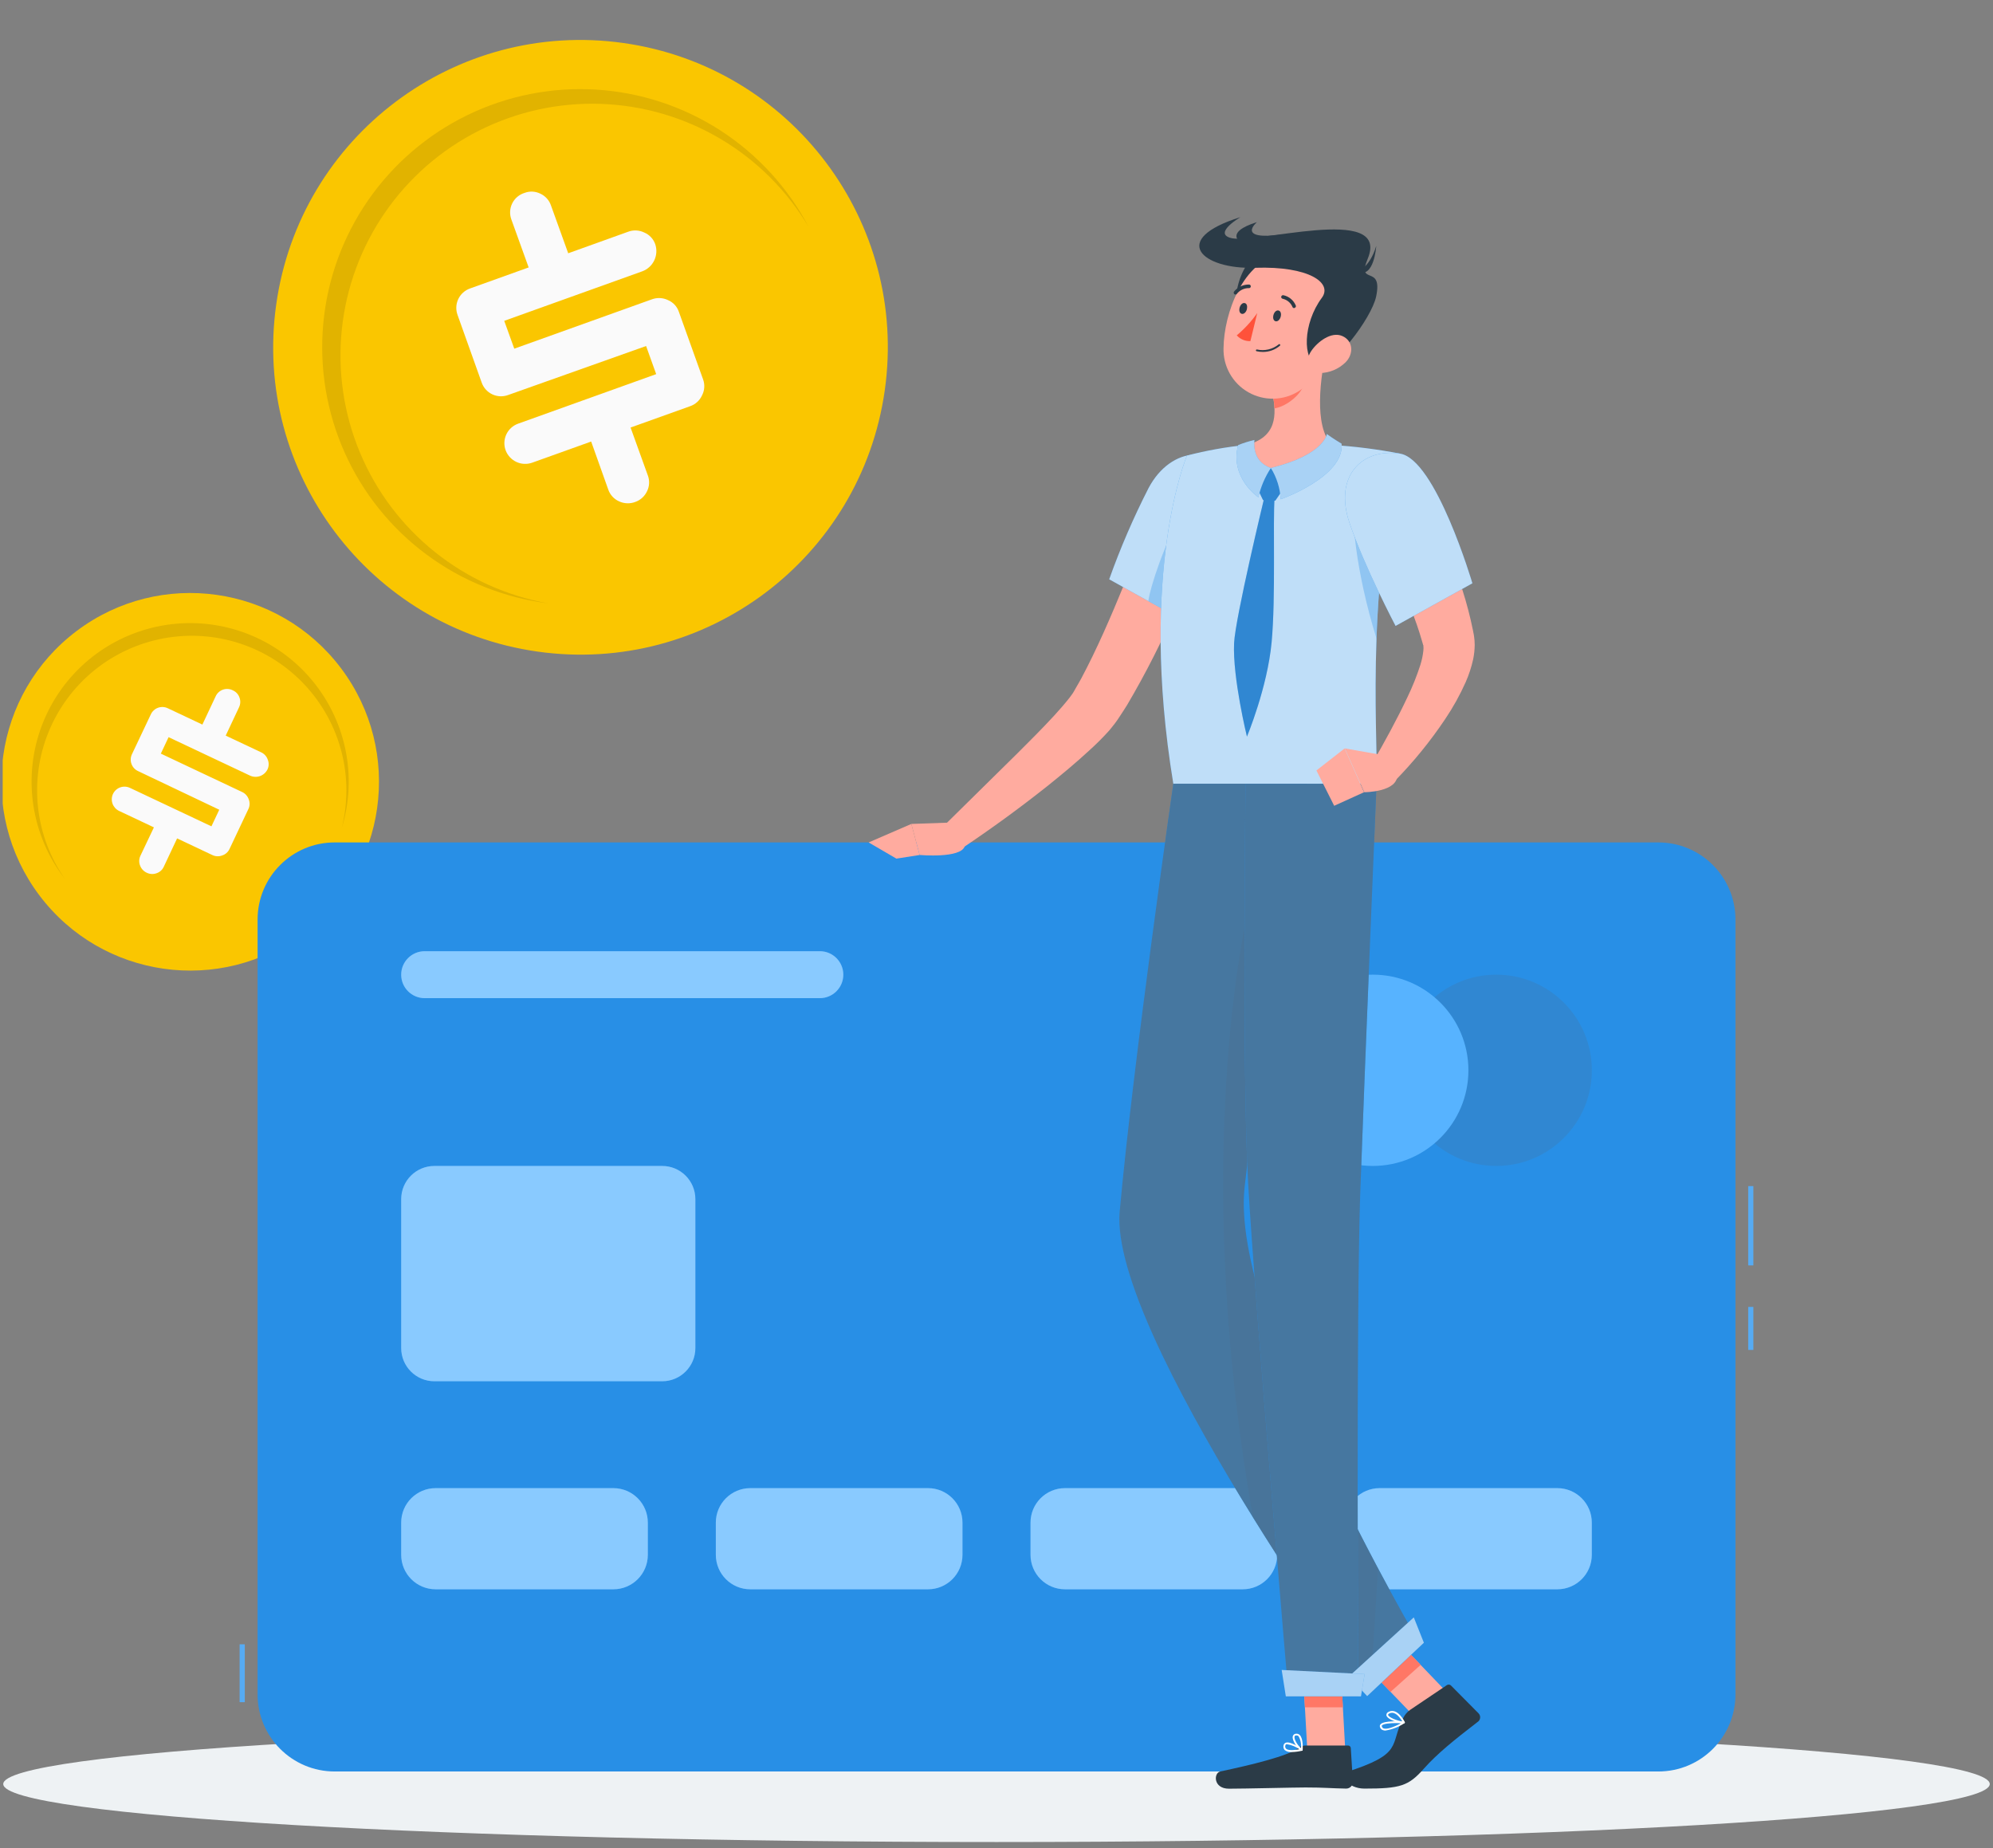 <svg width="371" height="344" viewBox="0 0 371 344" fill="none" xmlns="http://www.w3.org/2000/svg">
<rect x="0" y="0" width="371" height="344" fill="#808080" stroke="none"/>
<g clip-path="url(#clip0_1166_8602)">
<path d="M185.501 342.879C287.615 342.879 370.396 338.046 370.396 332.085C370.396 326.123 287.615 321.29 185.501 321.29C83.386 321.29 0.605 326.123 0.605 332.085C0.605 338.046 83.386 342.879 185.501 342.879Z" fill="#EEF2F4"/>
<path d="M56.537 173.607C72.046 161.937 75.158 139.905 63.488 124.396C51.818 108.887 29.785 105.775 14.277 117.444C-1.232 129.114 -4.344 151.147 7.325 166.656C18.995 182.165 41.028 185.277 56.537 173.607Z" fill="#FAC600"/>
<path opacity="0.1" d="M63.591 154.236C64.782 149.561 64.778 144.66 63.581 139.986C62.383 135.312 60.03 131.014 56.738 127.487C53.445 123.96 49.319 121.317 44.738 119.801C40.157 118.285 35.269 117.945 30.523 118.812C25.776 119.678 21.323 121.724 17.574 124.761C13.825 127.798 10.898 131.728 9.065 136.191C7.231 140.654 6.549 145.506 7.08 150.302C7.611 155.098 9.339 159.683 12.106 163.636C8.988 159.632 6.956 154.892 6.204 149.873C5.453 144.855 6.008 139.727 7.816 134.985C9.625 130.244 12.625 126.049 16.527 122.805C20.43 119.561 25.102 117.378 30.094 116.466C35.087 115.555 40.229 115.946 45.026 117.601C49.823 119.257 54.112 122.121 57.479 125.918C60.846 129.715 63.178 134.315 64.249 139.276C65.319 144.236 65.093 149.389 63.591 154.236Z" fill="black"/>
<path d="M46.23 150.611L42.719 158.045C42.586 158.328 42.395 158.58 42.16 158.786C41.924 158.991 41.648 159.145 41.35 159.239C41.053 159.352 40.736 159.402 40.419 159.387C40.102 159.372 39.792 159.291 39.507 159.151L32.968 156.062L30.493 161.328C30.364 161.614 30.178 161.87 29.945 162.08C29.712 162.29 29.439 162.449 29.141 162.548C28.849 162.654 28.539 162.701 28.229 162.686C27.918 162.671 27.614 162.594 27.333 162.46C27.042 162.33 26.78 162.142 26.563 161.909C26.346 161.675 26.178 161.4 26.069 161.1C25.956 160.807 25.905 160.493 25.918 160.179C25.932 159.865 26.01 159.557 26.148 159.274L28.65 154.008L22.164 150.945C21.597 150.673 21.16 150.189 20.948 149.598C20.737 149.006 20.766 148.355 21.031 147.785C21.3 147.218 21.782 146.78 22.373 146.567C22.963 146.355 23.614 146.386 24.182 146.653L39.358 153.815L40.815 150.725L25.709 143.537C25.424 143.408 25.168 143.223 24.955 142.993C24.743 142.763 24.578 142.493 24.472 142.198C24.366 141.904 24.319 141.591 24.336 141.278C24.352 140.965 24.432 140.659 24.569 140.377L28.079 132.97C28.21 132.686 28.396 132.431 28.627 132.22C28.857 132.009 29.128 131.846 29.422 131.741C29.716 131.635 30.028 131.59 30.34 131.606C30.652 131.623 30.958 131.701 31.239 131.837L37.673 134.874L40.148 129.608C40.28 129.317 40.471 129.057 40.708 128.843C40.945 128.629 41.224 128.466 41.527 128.364C41.83 128.262 42.15 128.223 42.468 128.25C42.787 128.277 43.096 128.368 43.378 128.52C43.658 128.646 43.91 128.83 44.117 129.057C44.323 129.285 44.481 129.554 44.58 129.845C44.69 130.138 44.739 130.45 44.724 130.762C44.708 131.075 44.63 131.381 44.492 131.662L42.017 136.928L48.609 140.035C48.898 140.167 49.156 140.356 49.369 140.592C49.582 140.827 49.744 141.104 49.846 141.404C49.964 141.694 50.02 142.005 50.011 142.318C50.002 142.631 49.928 142.939 49.794 143.221C49.511 143.798 49.014 144.242 48.41 144.458C47.805 144.675 47.139 144.646 46.555 144.38L31.38 137.218L29.94 140.281L45.054 147.417C45.344 147.548 45.604 147.737 45.818 147.973C46.032 148.208 46.197 148.485 46.3 148.786C46.419 149.078 46.474 149.391 46.462 149.706C46.45 150.021 46.371 150.329 46.23 150.611Z" fill="#FAFAFA"/>
<path d="M164.704 72.65C169.122 41.367 147.345 12.426 116.063 8.007C84.781 3.589 55.839 25.366 51.421 56.648C47.002 87.93 68.779 116.872 100.061 121.29C131.344 125.709 160.285 103.932 164.704 72.65Z" fill="#FAC600"/>
<path opacity="0.1" d="M150.528 42.235C146.516 35.483 140.872 29.847 134.114 25.846C127.356 21.844 119.7 19.606 111.851 19.336C104.002 19.066 96.211 20.773 89.194 24.3C82.176 27.828 76.158 33.062 71.693 39.523C67.227 45.984 64.457 53.463 63.636 61.274C62.816 69.085 63.972 76.977 66.999 84.225C70.025 91.472 74.824 97.843 80.956 102.751C87.087 107.659 94.354 110.947 102.088 112.314C93.891 111.293 86.096 108.177 79.454 103.265C72.813 98.353 67.55 91.812 64.174 84.274C60.798 76.735 59.422 68.453 60.18 60.228C60.938 52.003 63.803 44.111 68.5 37.317C73.197 30.522 79.566 25.052 86.993 21.437C94.42 17.821 102.654 16.182 110.899 16.676C119.144 17.17 127.123 19.782 134.065 24.259C141.006 28.736 146.676 34.928 150.528 42.235Z" fill="black"/>
<path d="M126.373 58.045L130.888 70.642C131.06 71.121 131.131 71.631 131.096 72.138C131.061 72.646 130.922 73.141 130.686 73.592C130.474 74.063 130.167 74.486 129.785 74.833C129.402 75.181 128.953 75.446 128.464 75.613L117.382 79.583L120.594 88.493C120.775 88.97 120.855 89.479 120.829 89.989C120.803 90.498 120.671 90.997 120.443 91.453C120.228 91.911 119.925 92.322 119.55 92.662C119.176 93.002 118.737 93.264 118.26 93.433C117.775 93.618 117.258 93.703 116.739 93.684C116.22 93.665 115.71 93.542 115.24 93.322C114.772 93.115 114.352 92.813 114.006 92.436C113.66 92.058 113.396 91.614 113.23 91.13L110.047 82.189L99.056 86.129C98.091 86.468 97.032 86.414 96.107 85.977C95.182 85.54 94.467 84.756 94.116 83.795C93.772 82.834 93.823 81.774 94.258 80.85C94.694 79.926 95.478 79.212 96.44 78.866L122.15 69.642L120.271 64.409L94.611 73.522C94.134 73.701 93.626 73.784 93.117 73.763C92.607 73.743 92.107 73.622 91.646 73.405C91.184 73.188 90.771 72.882 90.43 72.502C90.089 72.123 89.828 71.68 89.661 71.198L85.176 58.631C85 58.154 84.921 57.646 84.943 57.138C84.966 56.63 85.089 56.131 85.306 55.671C85.524 55.212 85.83 54.8 86.209 54.459C86.587 54.12 87.029 53.858 87.509 53.691L98.41 49.781L95.197 40.871C95.015 40.384 94.935 39.865 94.962 39.345C94.988 38.826 95.121 38.318 95.352 37.852C95.583 37.386 95.907 36.972 96.305 36.637C96.702 36.301 97.164 36.051 97.662 35.901C98.131 35.724 98.631 35.645 99.132 35.67C99.632 35.694 100.122 35.821 100.572 36.042C101.035 36.253 101.45 36.556 101.793 36.933C102.135 37.31 102.396 37.753 102.562 38.235L105.774 47.145L116.937 43.134C117.421 42.953 117.937 42.873 118.453 42.9C118.969 42.926 119.474 43.057 119.937 43.286C120.407 43.484 120.829 43.778 121.179 44.148C121.529 44.519 121.797 44.958 121.968 45.438C122.307 46.427 122.246 47.509 121.799 48.454C121.352 49.4 120.553 50.133 119.574 50.499L93.864 59.722L95.733 64.904L121.342 55.721C121.827 55.539 122.344 55.458 122.861 55.482C123.379 55.507 123.886 55.636 124.352 55.863C124.824 56.062 125.249 56.36 125.597 56.736C125.945 57.113 126.21 57.559 126.373 58.045Z" fill="#FAFAFA"/>
<path d="M45.567 306.08H44.613V316.846H45.567V306.08Z" fill="#57B3FF"/>
<path opacity="0.1" d="M45.567 306.08H44.613V316.846H45.567V306.08Z" fill="#536D82"/>
<path d="M326.385 220.789H325.432V235.541H326.385V220.789Z" fill="#57B3FF"/>
<path d="M326.385 243.275H325.432V251.276H326.385V243.275Z" fill="#57B3FF"/>
<path opacity="0.1" d="M326.385 220.789H325.432V235.541H326.385V220.789Z" fill="#536D82"/>
<path opacity="0.1" d="M326.385 243.275H325.432V251.276H326.385V243.275Z" fill="#536D82"/>
<path d="M308.706 156.811H62.303C54.377 156.811 47.951 163.237 47.951 171.163V315.396C47.951 323.323 54.377 329.748 62.303 329.748H308.706C316.632 329.748 323.058 323.323 323.058 315.396V171.163C323.058 163.237 316.632 156.811 308.706 156.811Z" fill="#288FE6"/>
<path opacity="0.2" d="M278.525 217.032C288.357 217.032 296.328 209.061 296.328 199.228C296.328 189.395 288.357 181.424 278.525 181.424C268.692 181.424 260.721 189.395 260.721 199.228C260.721 209.061 268.692 217.032 278.525 217.032Z" fill="#536D82"/>
<path d="M255.542 217.032C265.375 217.032 273.346 209.061 273.346 199.228C273.346 189.395 265.375 181.424 255.542 181.424C245.709 181.424 237.738 189.395 237.738 199.228C237.738 209.061 245.709 217.032 255.542 217.032Z" fill="#57B3FF"/>
<path d="M123.266 217.032H80.859C77.446 217.032 74.68 219.798 74.68 223.211V250.932C74.68 254.345 77.446 257.112 80.859 257.112H123.266C126.679 257.112 129.445 254.345 129.445 250.932V223.211C129.445 219.798 126.679 217.032 123.266 217.032Z" fill="#57B3FF"/>
<path opacity="0.3" d="M123.266 217.032H80.859C77.446 217.032 74.68 219.798 74.68 223.211V250.932C74.68 254.345 77.446 257.112 80.859 257.112H123.266C126.679 257.112 129.445 254.345 129.445 250.932V223.211C129.445 219.798 126.679 217.032 123.266 217.032Z" fill="white"/>
<path d="M152.609 177.056H79.057C76.639 177.056 74.68 179.014 74.68 181.429C74.68 183.844 76.639 185.801 79.057 185.801H152.609C155.026 185.801 156.986 183.844 156.986 181.429C156.986 179.014 155.026 177.056 152.609 177.056Z" fill="#57B3FF"/>
<path opacity="0.3" d="M152.609 177.056H79.057C76.639 177.056 74.68 179.014 74.68 181.429C74.68 183.844 76.639 185.801 79.057 185.801H152.609C155.026 185.801 156.986 183.844 156.986 181.429C156.986 179.014 155.026 177.056 152.609 177.056Z" fill="white"/>
<path d="M114.178 277.004H81.097C77.553 277.004 74.68 279.877 74.68 283.422V289.42C74.68 292.965 77.553 295.838 81.097 295.838H114.178C117.723 295.838 120.596 292.965 120.596 289.42V283.422C120.596 279.877 117.723 277.004 114.178 277.004Z" fill="#57B3FF"/>
<path opacity="0.3" d="M114.178 277.004H81.097C77.553 277.004 74.68 279.877 74.68 283.422V289.42C74.68 292.965 77.553 295.838 81.097 295.838H114.178C117.723 295.838 120.596 292.965 120.596 289.42V283.422C120.596 279.877 117.723 277.004 114.178 277.004Z" fill="white"/>
<path d="M172.75 277.004H139.67C136.125 277.004 133.252 279.877 133.252 283.422V289.42C133.252 292.965 136.125 295.838 139.67 295.838H172.75C176.295 295.838 179.168 292.965 179.168 289.42V283.422C179.168 279.877 176.295 277.004 172.75 277.004Z" fill="#57B3FF"/>
<path opacity="0.3" d="M172.75 277.004H139.67C136.125 277.004 133.252 279.877 133.252 283.422V289.42C133.252 292.965 136.125 295.838 139.67 295.838H172.75C176.295 295.838 179.168 292.965 179.168 289.42V283.422C179.168 279.877 176.295 277.004 172.75 277.004Z" fill="white"/>
<path d="M231.33 277.004H198.25C194.705 277.004 191.832 279.877 191.832 283.422V289.42C191.832 292.965 194.705 295.838 198.25 295.838H231.33C234.875 295.838 237.748 292.965 237.748 289.42V283.422C237.748 279.877 234.875 277.004 231.33 277.004Z" fill="#57B3FF"/>
<path opacity="0.3" d="M231.33 277.004H198.25C194.705 277.004 191.832 279.877 191.832 283.422V289.42C191.832 292.965 194.705 295.838 198.25 295.838H231.33C234.875 295.838 237.748 292.965 237.748 289.42V283.422C237.748 279.877 234.875 277.004 231.33 277.004Z" fill="white"/>
<path d="M289.901 277.004H256.82C253.276 277.004 250.402 279.877 250.402 283.422V289.42C250.402 292.965 253.276 295.838 256.82 295.838H289.901C293.445 295.838 296.319 292.965 296.319 289.42V283.422C296.319 279.877 293.445 277.004 289.901 277.004Z" fill="#57B3FF"/>
<path opacity="0.3" d="M289.901 277.004H256.82C253.276 277.004 250.402 279.877 250.402 283.422V289.42C250.402 292.965 253.276 295.838 256.82 295.838H289.901C293.445 295.838 296.319 292.965 296.319 289.42V283.422C296.319 279.877 293.445 277.004 289.901 277.004Z" fill="white"/>
<path d="M226.505 94.236C224.245 100.615 221.737 106.785 219.076 112.955C216.383 119.229 213.294 125.325 209.826 131.207C209.359 131.96 208.873 132.714 208.367 133.467L207.995 134.03L207.49 134.726C207.146 135.164 206.822 135.546 206.536 135.918C205.335 137.257 204.061 138.531 202.722 139.732C200.176 142.088 197.582 144.224 194.959 146.331C189.695 150.508 184.317 154.418 178.748 158.127L175.42 153.998L189.438 140.18C191.755 137.882 194.053 135.565 196.199 133.248C197.258 132.094 198.287 130.911 199.136 129.824C199.346 129.557 199.527 129.29 199.689 129.061L199.89 128.737L200.166 128.241C200.538 127.583 200.929 126.944 201.291 126.267C204.209 120.784 206.784 114.824 209.264 108.778C211.743 102.732 214.127 96.639 216.416 90.593L226.505 94.236Z" fill="#FFAB9F"/>
<path d="M229.184 89.639C231.349 95.971 218.627 114.595 218.627 114.595L206.479 107.834C208.549 102.023 210.995 96.353 213.802 90.86C218.055 82.811 226.809 82.687 229.184 89.639Z" fill="#288FE6"/>
<path opacity="0.7" d="M229.184 89.639C231.349 95.971 218.627 114.595 218.627 114.595L206.479 107.834C208.549 102.023 210.995 96.353 213.802 90.86C218.055 82.811 226.809 82.687 229.184 89.639Z" fill="white"/>
<path opacity="0.31" d="M229.365 90.431C226.637 89.124 223.5 90.221 220.191 95.447C216.882 100.672 214.069 109.398 213.764 111.887L218.637 114.586C218.637 114.586 230.376 97.382 229.365 90.431Z" fill="#288FE6"/>
<path d="M220.955 84.795C220.955 84.795 211.877 106.146 218.418 145.902H256.229C256.696 140.095 254.026 111.782 260.577 84.433C256.415 83.622 252.204 83.087 247.971 82.83C242.619 82.525 237.254 82.525 231.902 82.83C228.209 83.206 224.549 83.862 220.955 84.795Z" fill="#288FE6"/>
<path opacity="0.7" d="M220.955 84.795C220.955 84.795 211.877 106.146 218.418 145.902H256.229C256.696 140.095 254.026 111.782 260.577 84.433C256.415 83.622 252.204 83.087 247.971 82.83C242.619 82.525 237.254 82.525 231.902 82.83C228.209 83.206 224.549 83.862 220.955 84.795Z" fill="white"/>
<path d="M269.616 315.292L264.019 320.308L253.348 309.198L258.955 304.182L269.616 315.292Z" fill="#FFAB9F"/>
<path d="M250.421 325.724H243.355L242.439 309.36H249.506L250.421 325.724Z" fill="#FFAB9F"/>
<path d="M253.357 309.198L258.85 314.929L264.457 309.904L258.965 304.182L253.357 309.198Z" fill="#FF7765"/>
<path d="M249.506 309.36H242.439L242.916 317.8H249.982L249.506 309.36Z" fill="#FF7765"/>
<path d="M218.418 145.902C218.418 145.902 210.97 197.454 208.434 225.509C206.393 248.024 255.074 315.148 255.074 315.148L264.487 306.289C264.487 306.289 228.936 246.107 231.673 221.046C234.324 196.777 243.307 145.873 243.307 145.873L218.418 145.902Z" fill="#288FE6"/>
<path opacity="0.7" d="M218.418 145.902C218.418 145.902 210.97 197.454 208.434 225.509C206.393 248.024 255.074 315.148 255.074 315.148L264.487 306.289C264.487 306.289 228.936 246.107 231.673 221.046C234.324 196.777 243.307 145.873 243.307 145.873L218.418 145.902Z" fill="#536D82"/>
<path opacity="0.2" d="M231.674 221.075C233.037 208.573 236.089 188.986 238.711 172.946C237.338 170.257 233.486 164.812 233.486 164.812C230.034 176.742 222.529 221.714 233.238 282.449C244.395 300.434 255.075 315.177 255.075 315.177L256.534 291.985C246.226 272.589 229.776 238.402 231.674 221.075Z" fill="#536D82"/>
<path d="M231.863 145.902C231.863 145.902 231.196 199.924 232.34 220.169C233.589 242.331 239.883 315.768 239.883 315.768H252.833C252.833 315.768 252.442 244.124 253.205 222.191C254.054 198.351 256.247 145.902 256.247 145.902H231.863Z" fill="#288FE6"/>
<path opacity="0.7" d="M231.863 145.902C231.863 145.902 231.196 199.924 232.34 220.169C233.589 242.331 239.883 315.768 239.883 315.768H252.833C252.833 315.768 252.442 244.124 253.205 222.191C254.054 198.351 256.247 145.902 256.247 145.902H231.863Z" fill="#536D82"/>
<path d="M242.983 324.913H250.927C251.059 324.908 251.188 324.955 251.287 325.044C251.385 325.134 251.444 325.258 251.451 325.39L251.842 331.674C251.843 331.839 251.812 332.001 251.751 332.153C251.689 332.305 251.598 332.444 251.483 332.561C251.368 332.678 251.231 332.771 251.08 332.834C250.929 332.898 250.767 332.932 250.602 332.933C247.837 332.886 246.512 332.723 243.021 332.723C240.876 332.723 231.74 332.952 228.774 332.952C225.809 332.952 225.914 330.015 227.144 329.748C232.78 328.556 239.77 326.887 241.772 325.343C242.117 325.07 242.543 324.919 242.983 324.913Z" fill="#2B3B47"/>
<path d="M262.475 318.295L269.284 313.709C269.395 313.62 269.533 313.572 269.675 313.572C269.817 313.572 269.955 313.62 270.066 313.709L275.273 318.963C275.374 319.078 275.449 319.215 275.492 319.362C275.535 319.51 275.545 319.665 275.522 319.817C275.498 319.969 275.441 320.114 275.355 320.242C275.27 320.369 275.157 320.476 275.025 320.555C270.676 323.903 267.539 326.43 265.06 329.214C262.199 332.466 260.654 332.933 253.979 332.933C250.889 332.933 249.144 330.33 250.403 329.929C261.522 326.411 258.546 324.875 261.255 319.716C261.537 319.149 261.957 318.66 262.475 318.295Z" fill="#2B3B47"/>
<path d="M177.022 153.111L169.65 153.369L171.195 159.148C171.195 159.148 178.9 159.834 179.587 157.507L177.022 153.111Z" fill="#FFAB9F"/>
<path d="M161.697 156.811L166.866 159.825L171.195 159.148L169.65 153.369L161.697 156.811Z" fill="#FFAB9F"/>
<path opacity="0.31" d="M252.127 91.184C251.345 95.685 252.385 106.442 256.247 118.896C256.549 108.226 257.791 97.603 259.957 87.15V87.093C257.477 86.845 252.881 86.96 252.127 91.184Z" fill="#288FE6"/>
<path d="M247.007 64.731C245.815 69.9 244.47 79.378 247.96 82.85C247.96 82.85 246.453 87.131 236.841 87.131C226.275 87.131 231.892 82.85 231.892 82.85C237.709 81.476 237.709 77.195 236.841 73.18L247.007 64.731Z" fill="#FFAB9F"/>
<path d="M236.574 87.112L233.713 90.154L235.115 93.091L237.394 93.196L239.339 90.392L236.574 87.112Z" fill="#288FE6"/>
<path d="M242.869 68.174L236.852 73.151C237.068 74.091 237.202 75.049 237.252 76.012C239.464 75.697 242.573 73.275 242.888 70.968C243.056 70.043 243.05 69.095 242.869 68.174Z" fill="#FF7765"/>
<path d="M234.467 47.204C230.853 48.434 227.963 58.017 232.178 60.554C236.393 63.091 241.333 44.867 234.467 47.204Z" fill="#2B3B47"/>
<path d="M249.267 59.314C247.111 65.99 246.196 70.023 241.847 72.76C240.445 73.662 238.822 74.163 237.155 74.209C235.488 74.255 233.84 73.844 232.39 73.021C230.94 72.198 229.742 70.995 228.926 69.54C228.111 68.086 227.708 66.436 227.763 64.769C227.848 58.351 231.358 48.472 238.748 47.232C240.341 46.925 241.987 47.041 243.52 47.57C245.054 48.098 246.422 49.02 247.487 50.244C248.552 51.468 249.277 52.95 249.59 54.541C249.902 56.133 249.79 57.779 249.267 59.314Z" fill="#FFAB9F"/>
<path d="M254.607 48.157C252.452 53.364 257.468 49.016 256.171 55.195C255.332 59.219 248.066 68.86 245.262 67.983C242.458 67.105 242.487 60.268 246.063 55.433C248.123 52.658 243.669 49.511 233.666 49.845C223.663 50.179 217.617 44.553 230.91 40.423C230.91 40.423 226.009 43.284 228.917 44.238C233.037 45.773 258.927 37.725 254.607 48.157Z" fill="#2B3B47"/>
<path d="M252.701 50.541C252.596 50.541 254.942 49.959 256.191 45.773C256.191 45.84 255.781 52.01 252.701 50.541Z" fill="#2B3B47"/>
<path d="M233.98 41.348C227.829 43.256 230.375 45.401 232.921 45.935L238.757 43.647C229.889 44.82 233.98 41.348 233.98 41.348Z" fill="#2B3B47"/>
<path d="M250.449 67.468C249.171 68.711 247.464 69.417 245.681 69.442C243.326 69.442 242.821 67.21 244.089 65.341C245.214 63.663 247.789 61.641 249.868 62.547C251.947 63.453 252.013 65.933 250.449 67.468Z" fill="#FFAB9F"/>
<path d="M238.406 58.943C238.263 59.496 237.853 59.896 237.453 59.801C237.052 59.705 236.909 59.2 237.052 58.647C237.195 58.094 237.605 57.693 238.006 57.798C238.406 57.903 238.549 58.389 238.406 58.943Z" fill="#2B3B47"/>
<path d="M232.111 57.56C231.968 58.113 231.558 58.513 231.158 58.418C230.757 58.323 230.614 57.827 230.757 57.274C230.9 56.721 231.301 56.32 231.711 56.416C232.121 56.511 232.226 57.007 232.111 57.56Z" fill="#2B3B47"/>
<path d="M234.037 58.275C232.953 59.819 231.67 61.214 230.223 62.423C230.541 62.777 230.933 63.057 231.372 63.243C231.81 63.429 232.283 63.517 232.759 63.501L234.037 58.275Z" fill="#FF523A"/>
<path d="M235.087 65.513C234.693 65.512 234.299 65.468 233.915 65.379C233.872 65.368 233.836 65.341 233.813 65.304C233.79 65.267 233.782 65.222 233.791 65.179C233.802 65.137 233.829 65.1 233.866 65.077C233.903 65.054 233.948 65.046 233.991 65.055C234.693 65.212 235.422 65.207 236.122 65.042C236.822 64.877 237.476 64.555 238.034 64.102C238.066 64.071 238.109 64.053 238.153 64.053C238.198 64.053 238.241 64.071 238.273 64.102C238.303 64.133 238.321 64.176 238.321 64.221C238.321 64.265 238.303 64.308 238.273 64.34C237.387 65.102 236.256 65.519 235.087 65.513Z" fill="#2B3B47"/>
<path d="M240.903 57.35C240.838 57.351 240.774 57.333 240.72 57.297C240.665 57.261 240.623 57.21 240.598 57.15C240.441 56.767 240.195 56.428 239.88 56.161C239.564 55.894 239.189 55.706 238.786 55.614C238.742 55.609 238.7 55.594 238.661 55.572C238.623 55.549 238.59 55.519 238.563 55.484C238.536 55.448 238.517 55.408 238.506 55.365C238.495 55.322 238.493 55.277 238.5 55.233C238.514 55.145 238.562 55.066 238.633 55.013C238.704 54.96 238.793 54.936 238.881 54.947C239.395 55.052 239.876 55.28 240.281 55.612C240.686 55.945 241.005 56.371 241.208 56.854C241.227 56.894 241.237 56.937 241.239 56.981C241.24 57.026 241.233 57.069 241.217 57.11C241.201 57.151 241.176 57.189 241.145 57.22C241.114 57.252 241.077 57.276 241.037 57.293C240.997 57.321 240.951 57.341 240.903 57.35Z" fill="#2B3B47"/>
<path d="M229.985 54.823C229.908 54.822 229.834 54.795 229.775 54.747C229.706 54.689 229.663 54.607 229.654 54.518C229.645 54.429 229.671 54.34 229.727 54.27C230.063 53.852 230.491 53.517 230.977 53.29C231.463 53.064 231.995 52.952 232.531 52.963C232.575 52.967 232.617 52.979 232.657 52.999C232.696 53.02 232.73 53.047 232.759 53.081C232.787 53.115 232.809 53.154 232.822 53.196C232.835 53.238 232.84 53.282 232.836 53.326C232.834 53.37 232.822 53.414 232.802 53.453C232.783 53.493 232.755 53.528 232.721 53.557C232.687 53.586 232.647 53.607 232.605 53.62C232.562 53.632 232.518 53.636 232.474 53.631C232.045 53.626 231.62 53.72 231.234 53.906C230.847 54.091 230.508 54.362 230.242 54.699C230.212 54.738 230.172 54.769 230.128 54.791C230.083 54.812 230.034 54.823 229.985 54.823Z" fill="#2B3B47"/>
<path d="M262.407 89.305C263.151 90.459 263.771 91.48 264.4 92.586C265.03 93.692 265.631 94.76 266.222 95.866C267.385 98.069 268.482 100.32 269.483 102.618C271.583 107.323 273.16 112.244 274.184 117.294L274.28 117.78L274.327 118.019L274.394 118.419C274.475 118.952 274.517 119.491 274.518 120.031C274.509 120.934 274.413 121.835 274.232 122.72C273.909 124.18 273.443 125.605 272.84 126.973C271.769 129.371 270.493 131.671 269.025 133.848C266.252 137.989 263.097 141.861 259.604 145.416L255.456 142.088C257.763 138.063 260.061 133.887 261.988 129.796C262.935 127.839 263.744 125.819 264.41 123.75C264.682 122.887 264.867 121.999 264.963 121.099C264.996 120.804 264.996 120.507 264.963 120.212C264.963 120.126 264.963 120.05 264.906 120.04C264.849 120.031 264.906 120.04 264.906 119.993L264.849 119.802L264.734 119.411C264.132 117.307 263.415 115.238 262.589 113.212C261.749 111.143 260.815 109.083 259.833 107.033C258.85 104.983 257.792 102.961 256.705 100.939C256.171 99.929 255.608 98.927 255.046 97.936L253.367 95.075L262.407 89.305Z" fill="#FFAB9F"/>
<path d="M240.485 326.134C240.009 326.182 239.532 326.049 239.15 325.762C239.042 325.643 238.966 325.498 238.929 325.341C238.893 325.184 238.896 325.021 238.94 324.866C238.961 324.761 239.008 324.664 239.076 324.582C239.144 324.501 239.232 324.438 239.331 324.398C240.199 324.055 242.192 325.428 242.42 325.581C242.449 325.598 242.471 325.625 242.483 325.656C242.495 325.687 242.496 325.721 242.487 325.753C242.482 325.785 242.468 325.815 242.446 325.838C242.424 325.862 242.395 325.879 242.363 325.886C241.747 326.034 241.118 326.117 240.485 326.134ZM239.655 324.675C239.589 324.664 239.521 324.664 239.455 324.675C239.406 324.692 239.364 324.723 239.332 324.764C239.299 324.804 239.279 324.853 239.274 324.904C239.239 325.004 239.231 325.111 239.251 325.215C239.271 325.319 239.319 325.415 239.388 325.495C239.712 325.819 240.637 325.858 241.906 325.61C241.231 325.142 240.463 324.826 239.655 324.685V324.675Z" fill="white"/>
<path d="M242.324 325.896H242.238C241.533 325.476 240.484 323.988 240.646 323.226C240.674 323.086 240.748 322.96 240.858 322.868C240.967 322.776 241.104 322.724 241.246 322.72C241.372 322.704 241.5 322.716 241.621 322.756C241.741 322.795 241.851 322.861 241.943 322.949C242.658 323.645 242.496 325.676 242.496 325.762C242.492 325.791 242.482 325.818 242.465 325.841C242.448 325.864 242.426 325.883 242.4 325.896H242.324ZM241.37 323.035H241.294C241.056 323.035 240.999 323.178 240.979 323.273C240.875 323.779 241.571 324.894 242.181 325.409C242.269 324.636 242.109 323.854 241.723 323.178C241.675 323.131 241.619 323.095 241.556 323.07C241.494 323.045 241.428 323.033 241.361 323.035H241.37Z" fill="white"/>
<path d="M257.897 322.129C257.72 322.134 257.545 322.102 257.382 322.034C257.256 321.983 257.144 321.903 257.056 321.8C256.968 321.697 256.907 321.574 256.876 321.442C256.852 321.362 256.849 321.277 256.867 321.195C256.886 321.113 256.925 321.037 256.981 320.975C257.62 320.203 260.967 320.431 261.349 320.46C261.384 320.461 261.418 320.474 261.446 320.496C261.474 320.519 261.493 320.55 261.501 320.584C261.509 320.618 261.505 320.654 261.492 320.687C261.478 320.719 261.455 320.747 261.425 320.765C260.36 321.467 259.157 321.932 257.897 322.129ZM259.918 320.737C258.745 320.737 257.515 320.851 257.239 321.185C257.223 321.211 257.214 321.24 257.214 321.271C257.214 321.301 257.223 321.331 257.239 321.356C257.255 321.439 257.291 321.516 257.344 321.581C257.397 321.646 257.466 321.697 257.544 321.728C258.078 321.948 259.279 321.585 260.796 320.775L259.918 320.737Z" fill="white"/>
<path d="M261.339 320.794C260.386 320.794 258.24 320.06 258.078 319.297C258.078 319.106 258.078 318.839 258.536 318.62C260.176 317.847 261.444 320.441 261.502 320.527C261.513 320.554 261.519 320.583 261.519 320.613C261.519 320.642 261.513 320.671 261.502 320.698C261.486 320.728 261.462 320.752 261.434 320.769C261.405 320.786 261.373 320.794 261.339 320.794ZM259.137 318.82C258.975 318.818 258.815 318.854 258.669 318.925C258.469 319.02 258.374 319.125 258.393 319.22C258.488 319.669 260.033 320.298 261.044 320.431C260.739 319.917 260.004 318.82 259.137 318.82Z" fill="white"/>
<path d="M257.343 140.543L250.344 139.313L253.958 147.466C253.958 147.466 260.376 147.466 260.09 144.109L257.343 140.543Z" fill="#FFAB9F"/>
<path d="M245.053 143.413L248.362 149.993L253.921 147.466L250.307 139.313L245.053 143.413Z" fill="#FFAB9F"/>
<path d="M265.058 305.784L254.502 315.721L251.098 312.068L263.18 301.064L265.058 305.784Z" fill="#288FE6"/>
<path opacity="0.6" d="M265.058 305.784L254.502 315.721L251.098 312.068L263.18 301.064L265.058 305.784Z" fill="white"/>
<path d="M253.348 315.768H239.358L238.586 310.848L254.025 311.62L253.348 315.768Z" fill="#288FE6"/>
<path opacity="0.6" d="M253.348 315.768H239.358L238.586 310.848L254.025 311.62L253.348 315.768Z" fill="white"/>
<path d="M260.577 84.433C267.252 85.386 274.09 108.578 274.09 108.578L259.786 116.512C259.786 116.512 253.978 105.488 251.203 97.306C248.295 88.733 253.435 83.383 260.577 84.433Z" fill="#288FE6"/>
<path opacity="0.7" d="M260.577 84.433C267.252 85.386 274.09 108.578 274.09 108.578L259.786 116.512C259.786 116.512 253.978 105.488 251.203 97.306C248.295 88.733 253.435 83.383 260.577 84.433Z" fill="white"/>
<path opacity="0.2" d="M236.574 87.112L233.713 90.154L235.115 93.091L237.394 93.196L239.339 90.392L236.574 87.112Z" fill="#536D82"/>
<path d="M235.364 92.567C235.364 92.567 229.938 115.043 229.728 119.716C229.432 126.143 232.121 137.119 232.121 137.119C232.121 137.119 235.936 127.993 236.718 119.516C237.5 111.038 236.918 97.325 237.271 92.567H235.364Z" fill="#288FE6"/>
<path opacity="0.2" d="M235.364 92.567C235.364 92.567 229.938 115.043 229.728 119.716C229.432 126.143 232.121 137.119 232.121 137.119C232.121 137.119 235.936 127.993 236.718 119.516C237.5 111.038 236.918 97.325 237.271 92.567H235.364Z" fill="#536D82"/>
<path d="M236.574 87.112C237.661 88.871 238.29 90.874 238.405 92.939C238.405 92.939 250.306 88.743 249.744 82.592C249.744 82.592 248.056 81.591 246.988 80.78C246.988 80.78 246.587 84.652 236.574 87.112Z" fill="#288FE6"/>
<path opacity="0.6" d="M236.574 87.112C237.661 88.871 238.29 90.874 238.405 92.939C238.405 92.939 250.306 88.743 249.744 82.592C249.744 82.592 248.056 81.591 246.988 80.78C246.988 80.78 246.587 84.652 236.574 87.112Z" fill="white"/>
<path d="M236.575 87.112C235.481 88.777 234.694 90.625 234.249 92.567C234.249 92.567 228.861 88.924 230.482 82.85C231.469 82.452 232.486 82.133 233.524 81.896C233.524 81.896 232.818 85.825 236.575 87.112Z" fill="#288FE6"/>
<path opacity="0.6" d="M236.575 87.112C235.481 88.777 234.694 90.625 234.249 92.567C234.249 92.567 228.861 88.924 230.482 82.85C231.469 82.452 232.486 82.133 233.524 81.896C233.524 81.896 232.818 85.825 236.575 87.112Z" fill="white"/>
</g>
<defs>
<clipPath id="clip0_1166_8602">
<rect width="370" height="343.299" fill="white" transform="translate(0.5)"/>
</clipPath>
</defs>
</svg>
